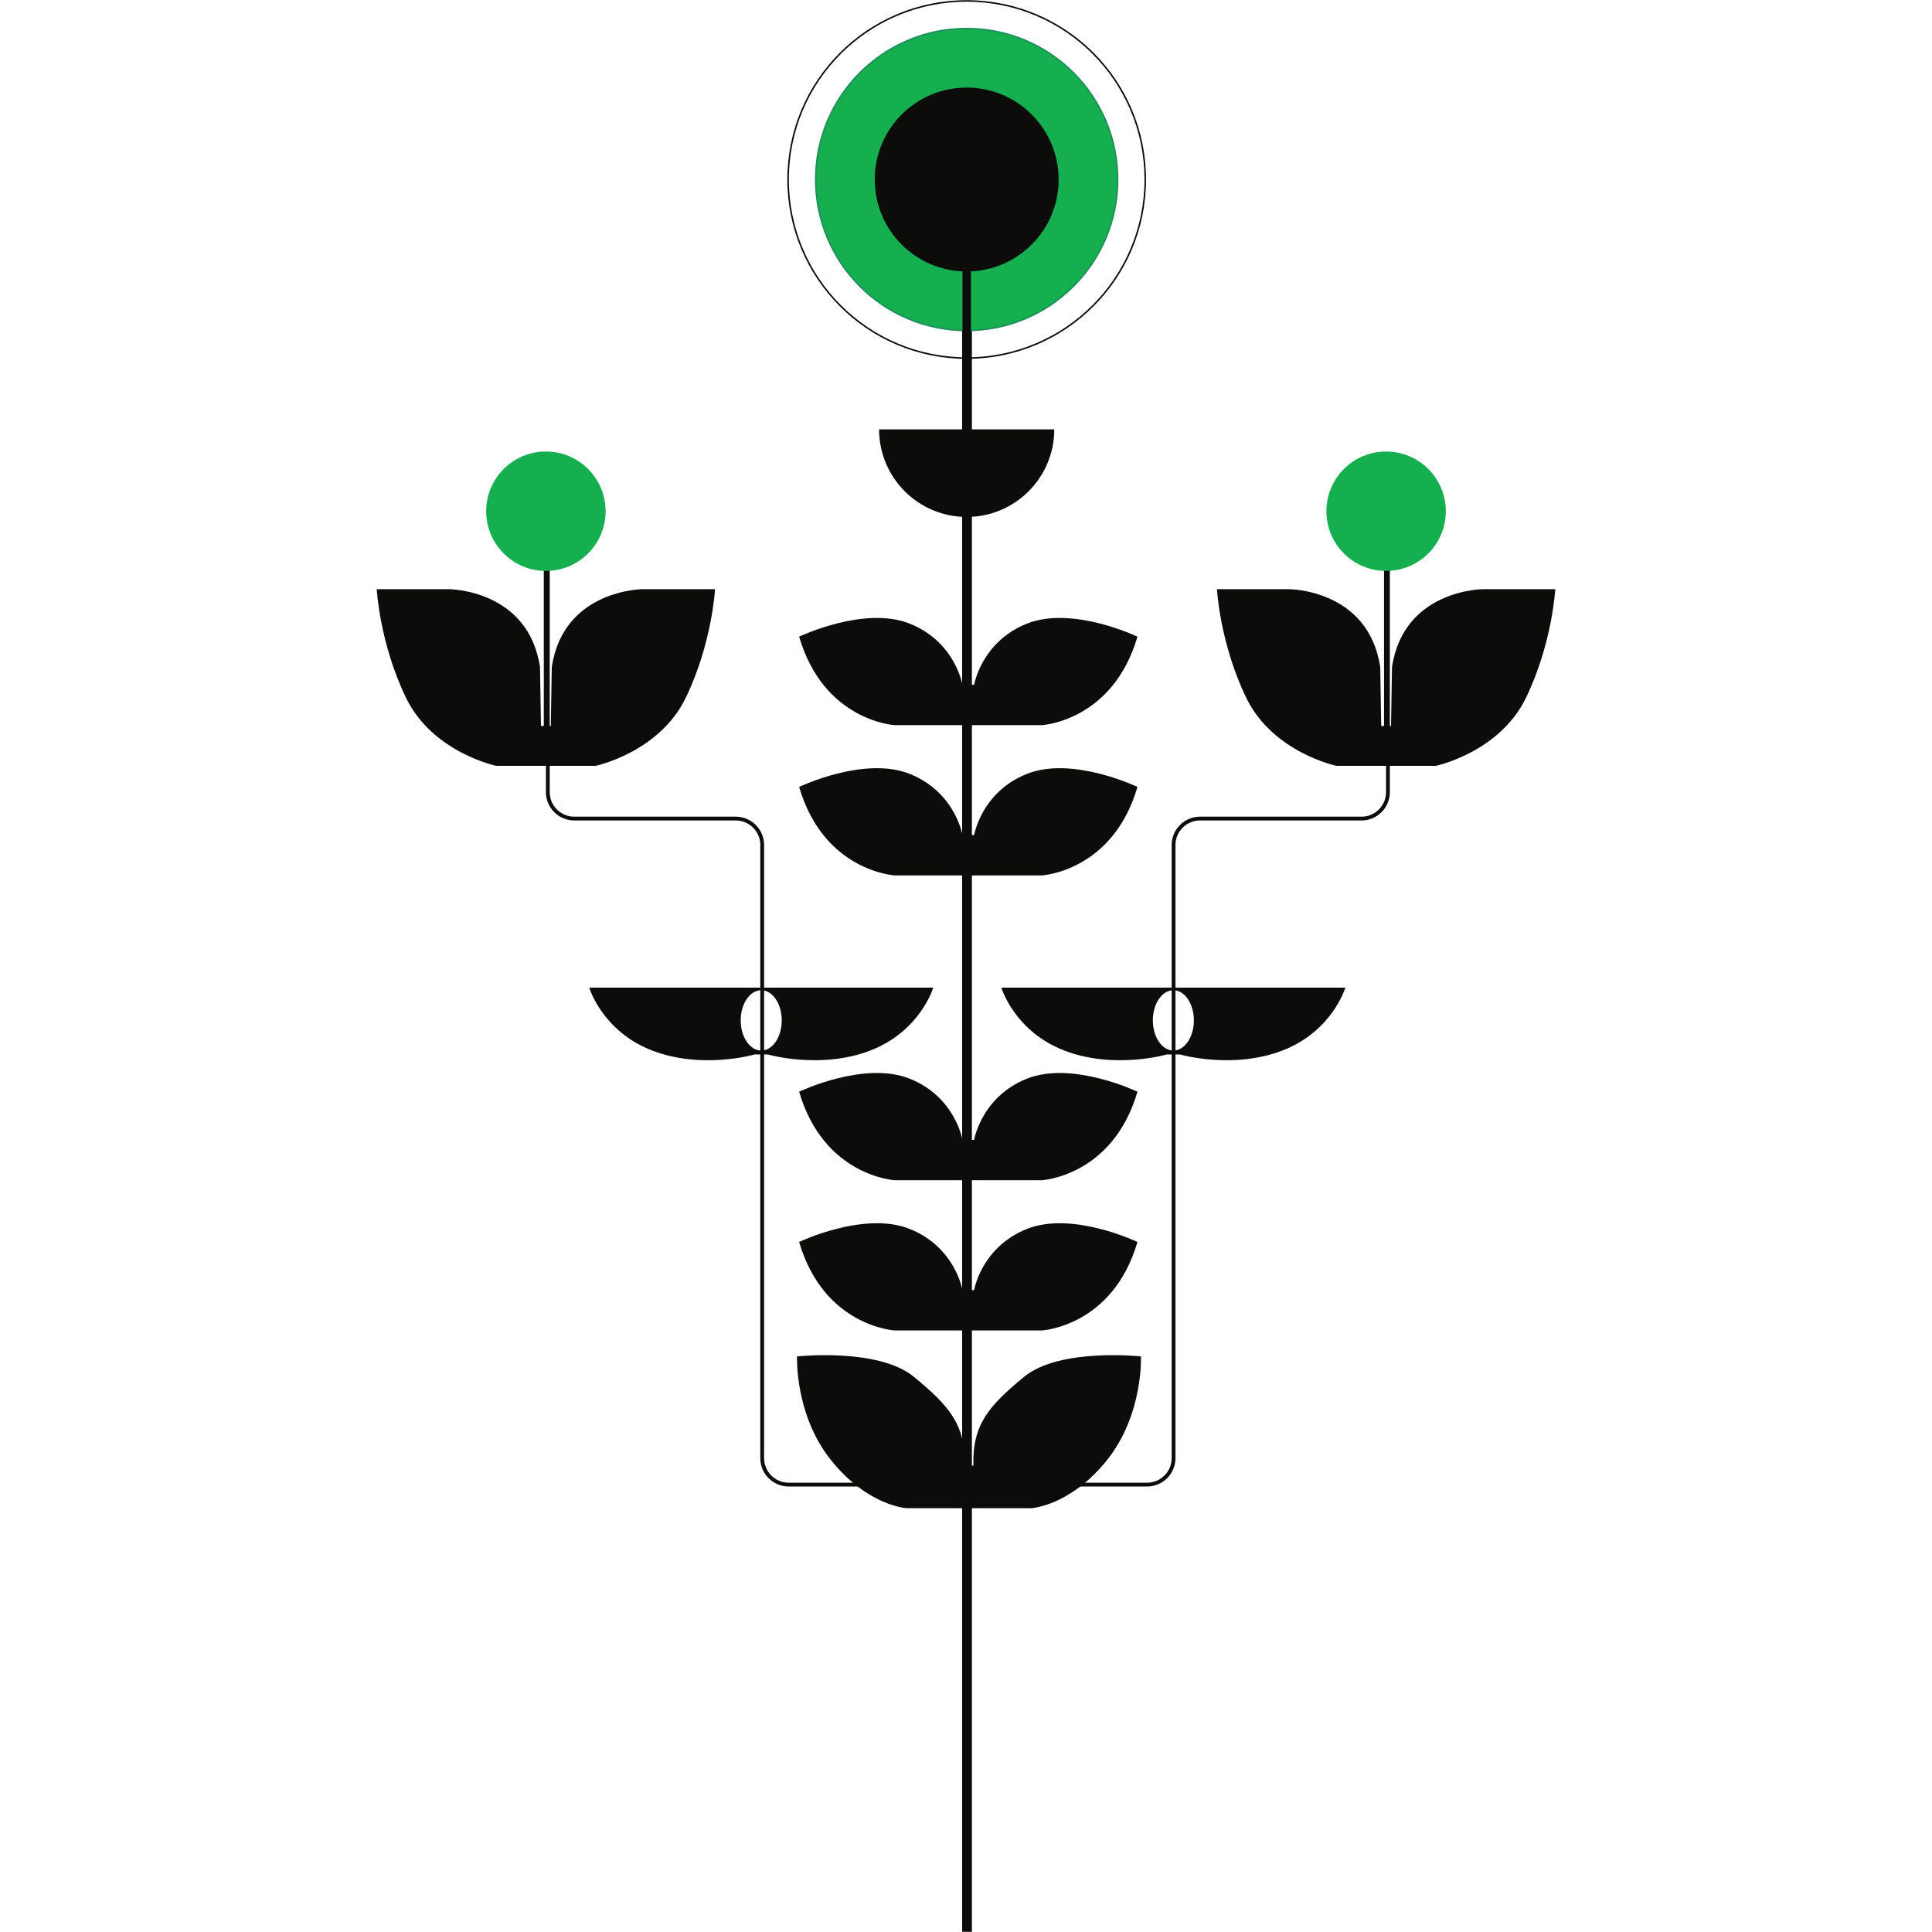 <?xml version="1.0" encoding="UTF-8"?>
<svg xmlns="http://www.w3.org/2000/svg" width="100" height="100" viewBox="0 0 100 100">
  <g id="Tallo">
    <g>
      <line x1="50.053" y1="99.99" x2="50.053" y2="10.964" fill="#0c0d0b" stroke="#0c0d0b" stroke-miterlimit="10" stroke-width=".505"/>
      <path d="M28.355,27.879v13.121c0,.756.613,1.369,1.369,1.369h8.358c.756,0,1.369.613,1.369,1.369v31.735c0,.756.613,1.369,1.369,1.369h9.242" fill="none" stroke="#0c0d0b" stroke-miterlimit="10" stroke-width=".197"/>
      <path d="M71.84,27.879v13.121c0,.756-.613,1.369-1.369,1.369h-8.358c-.756,0-1.369.613-1.369,1.369v31.735c0,.756-.613,1.369-1.369,1.369h-9.242" fill="none" stroke="#0c0d0b" stroke-miterlimit="10" stroke-width=".197"/>
    </g>
  </g>
  <g id="Hojas">
    <path d="M59.056,70.209s-4.204-.46-6.044,1.051-2.693,2.496-2.628,4.599h-.458c.066-2.102-.788-3.088-2.628-4.599s-6.044-1.051-6.044-1.051c0,0-.131,3.022,1.774,5.387s3.906,2.468,3.906,2.468h6.442s2.001-.103,3.906-2.468,1.774-5.387,1.774-5.387Z" fill="#0c0d0b"/>
    <path d="M53.149,32.28c-2.357.943-2.729,3.166-2.729,3.166h-.603s-.372-2.223-2.729-3.166-5.725.674-5.725.674c1.28,4.378,4.946,4.58,4.946,4.58h7.62s3.666-.202,4.946-4.58c0,0-3.368-1.616-5.725-.674Z" fill="#0c0d0b"/>
    <path d="M53.149,40.057c-2.357.943-2.729,3.166-2.729,3.166h-.603s-.372-2.223-2.729-3.166-5.725.674-5.725.674c1.28,4.378,4.946,4.58,4.946,4.58h7.62s3.666-.202,4.946-4.58c0,0-3.368-1.616-5.725-.674Z" fill="#0c0d0b"/>
    <path d="M53.149,55.833c-2.357.943-2.729,3.166-2.729,3.166h-.603s-.372-2.223-2.729-3.166-5.725.674-5.725.674c1.28,4.378,4.946,4.58,4.946,4.58h7.62s3.666-.202,4.946-4.58c0,0-3.368-1.616-5.725-.674Z" fill="#0c0d0b"/>
    <path d="M53.149,63.61c-2.357.943-2.729,3.166-2.729,3.166h-.603s-.372-2.223-2.729-3.166-5.725.674-5.725.674c1.28,4.378,4.946,4.58,4.946,4.58h7.62s3.666-.202,4.946-4.58c0,0-3.368-1.616-5.725-.674Z" fill="#0c0d0b"/>
    <path d="M61.067,51.121h-9.237s.668,2.258,3.259,3.255,5.305.202,5.305.202h.677s2.715.794,5.305-.202,3.259-3.255,3.259-3.255h-8.568ZM60.733,54.376c-.586,0-1.062-.699-1.062-1.561s.475-1.561,1.062-1.561,1.062.699,1.062,1.561-.475,1.561-1.062,1.561Z" fill="#0c0d0b"/>
    <path d="M39.736,51.121h-9.237s.668,2.258,3.259,3.255,5.305.202,5.305.202h.677s2.715.794,5.305-.202,3.259-3.255,3.259-3.255h-8.568ZM39.401,54.376c-.586,0-1.062-.699-1.062-1.561s.475-1.561,1.062-1.561,1.062.699,1.062,1.561-.475,1.561-1.062,1.561Z" fill="#0c0d0b"/>
  </g>
  <g id="Flores">
    <g>
      <path d="M50.035,26.757c2.504,0,4.534-2.03,4.534-4.534h-9.068c0,2.504,2.03,4.534,4.534,4.534Z" fill="#0c0d0b"/>
      <g>
        <circle cx="50.035" cy="9.292" r="7.815" fill="#15af4f" stroke="#1e8e5c" stroke-miterlimit="10" stroke-width=".079"/>
        <circle cx="50.035" cy="9.292" r="9.243" fill="none" stroke="#0c0d0b" stroke-miterlimit="10" stroke-width=".079"/>
        <circle cx="50.035" cy="9.292" r="4.76" fill="#0c0d0b"/>
      </g>
      <line x1="50.035" y1="24.49" x2="50.035" y2="7.323" fill="#15af4f" stroke="#0c0d0b" stroke-miterlimit="10" stroke-width=".437"/>
    </g>
    <g>
      <path d="M76.769,30.496s-4.111,0-4.72,4.035l-.049,3.046h-.51l-.049-3.046c-.609-4.035-4.72-4.035-4.72-4.035h-3.732s.152,2.817,1.523,5.634,4.658,3.51,4.658,3.51h5.15s3.288-.693,4.658-3.51,1.523-5.634,1.523-5.634h-3.732Z" fill="#0c0d0b"/>
      <line x1="71.745" y1="39.64" x2="71.745" y2="26.461" fill="#15af4f" stroke="#0c0d0b" stroke-miterlimit="10" stroke-width=".216"/>
      <circle cx="71.745" cy="26.461" r="3.091" fill="#15af4f"/>
    </g>
    <g>
      <path d="M33.279,30.496s-4.111,0-4.72,4.035l-.049,3.046h-.51l-.049-3.046c-.609-4.035-4.72-4.035-4.72-4.035h-3.732s.152,2.817,1.523,5.634,4.658,3.51,4.658,3.51h5.15s3.288-.693,4.658-3.51,1.523-5.634,1.523-5.634h-3.732Z" fill="#0c0d0b"/>
      <line x1="28.255" y1="39.64" x2="28.255" y2="26.461" fill="#15af4f" stroke="#0c0d0b" stroke-miterlimit="10" stroke-width=".216"/>
      <circle cx="28.255" cy="26.461" r="3.091" fill="#15af4f"/>
    </g>
  </g>
</svg>